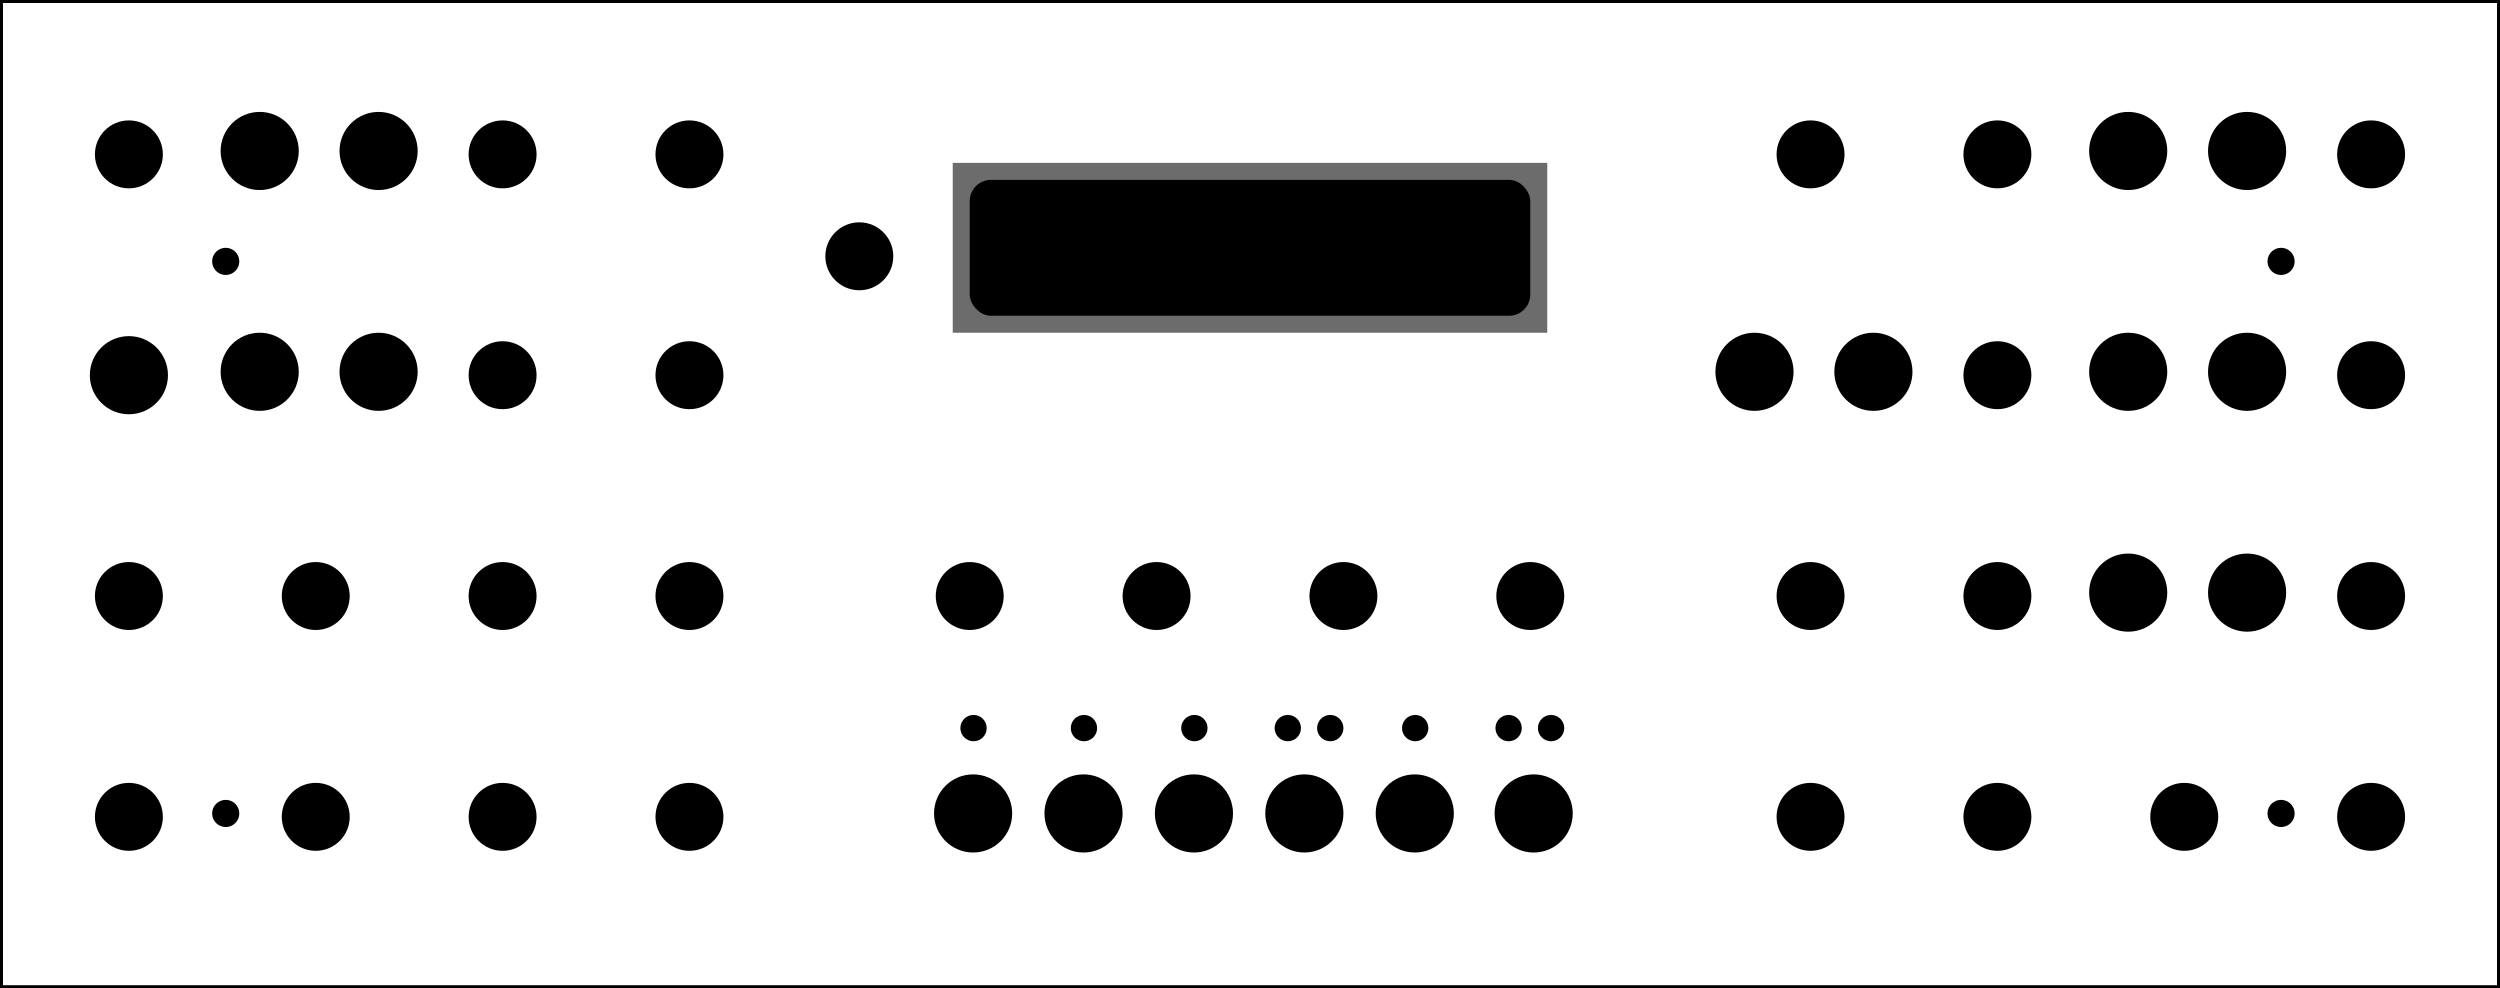<?xml version="1.0" encoding="UTF-8"?>
<!-- Created with EazyDraw for Mac ( http://www.eazydraw.com/ ) -->

<svg
    version="1.1"
    xmlns:dc="http://purl.org/dc/elements/1.1/"
    xmlns:cc="http://creativecommons.org/ns#"
    xmlns:rdf="http://www.w3.org/1999/02/22-rdf-syntax-ns#"
    xmlns:svg="http://www.w3.org/2000/svg"
    xmlns:xlink="http://www.w3.org/1999/xlink"
    xmlns="http://www.w3.org/2000/svg"
    width="1042.982"
    height="412.274"
    viewBox="0, 0, 834.386, 329.819"
    preserveAspectRatio="none"
    id="svg2">
   <defs
       id="defs_362363DB"/>
   <g
       id="layer_cuts"
       style="fill:#000000;fill-opacity:1;stroke:#000000;stroke-opacity:1;fill-rule:nonzero;stroke-linecap:square;stroke-linejoin:miter;stroke-width:1;stroke-miterlimit:10">
      <path
          style="stroke:none"
          id="6B8616C0"
          d="M79.87,87.24 C79.87,89.746 77.839,91.776 75.334,91.776 C72.83,91.776 70.799,89.746 70.799,87.24 C70.799,84.736 72.83,82.705 75.334,82.705
C77.839,82.705 79.87,84.736 79.87,87.24"/>
      <path
          style="stroke:none"
          id="8B8616C0"
          d="M241.445,51.524 C241.445,57.786 236.37,62.862 230.107,62.862 C223.845,62.862 218.768,57.786 218.768,51.524 C218.768,45.261 223.845,40.185 230.107,40.185
C236.37,40.185 241.445,45.261 241.445,51.524"/>
      <path
          style="stroke:none"
          id="9B8616C0"
          d="M179.083,51.524 C179.083,57.786 174.007,62.862 167.744,62.862 C161.482,62.862 156.405,57.786 156.405,51.524 C156.405,45.261 161.482,40.185 167.744,40.185
C174.007,40.185 179.083,45.261 179.083,51.524"/>
      <path
          style="stroke:none"
          id="AB8616C0"
          d="M54.358,51.524 C54.358,57.786 49.281,62.862 43.019,62.862 C36.757,62.862 31.68,57.786 31.68,51.524 C31.68,45.261 36.757,40.185 43.019,40.185
C49.281,40.185 54.358,45.261 54.358,51.524"/>
      <path
          style="stroke:none"
          id="BB8616C0"
          d="M241.445,125.224 C241.445,131.488 236.37,136.564 230.107,136.564 C223.845,136.564 218.768,131.488 218.768,125.224 C218.768,118.962 223.845,113.886 230.107,113.886
C236.37,113.886 241.445,118.962 241.445,125.224"/>
      <path
          style="stroke:none"
          id="CB8616C0"
          d="M179.083,125.225 C179.083,131.488 174.007,136.564 167.744,136.564 C161.482,136.564 156.405,131.488 156.405,125.225 C156.405,118.963 161.482,113.886 167.744,113.886
C174.007,113.886 179.083,118.963 179.083,125.225"/>
      <path
          style="stroke:none"
          id="DB8616C0"
          d="M241.445,198.926 C241.445,205.189 236.37,210.264 230.107,210.264 C223.845,210.264 218.768,205.189 218.768,198.926 C218.768,192.664 223.845,187.587 230.107,187.587
C236.37,187.587 241.445,192.664 241.445,198.926"/>
      <path
          style="stroke:none"
          id="EB8616C0"
          d="M179.083,198.926 C179.083,205.189 174.007,210.264 167.744,210.264 C161.482,210.264 156.405,205.189 156.405,198.926 C156.405,192.664 161.482,187.587 167.744,187.587
C174.007,187.587 179.083,192.664 179.083,198.926"/>
      <path
          style="stroke:none"
          id="FB8616C0"
          d="M116.72,198.926 C116.72,205.189 111.643,210.264 105.381,210.264 C99.119,210.264 94.042,205.189 94.042,198.926 C94.042,192.664 99.119,187.587 105.381,187.587
C111.643,187.587 116.72,192.664 116.72,198.926"/>
      <path
          style="stroke:none"
          id="0C8616C0"
          d="M54.358,198.926 C54.358,205.189 49.281,210.264 43.019,210.264 C36.757,210.264 31.68,205.189 31.68,198.926 C31.68,192.664 36.757,187.587 43.019,187.587
C49.281,187.587 54.358,192.664 54.358,198.926"/>
      <path
          style="stroke:none"
          id="1C8616C0"
          d="M241.445,272.625 C241.445,278.888 236.37,283.964 230.107,283.964 C223.845,283.964 218.768,278.888 218.768,272.625 C218.768,266.363 223.845,261.287 230.107,261.287
C236.37,261.287 241.445,266.363 241.445,272.625"/>
      <path
          style="stroke:none"
          id="2C8616C0"
          d="M179.083,272.625 C179.083,278.888 174.007,283.964 167.744,283.964 C161.482,283.964 156.405,278.888 156.405,272.625 C156.405,266.363 161.482,261.287 167.744,261.287
C174.007,261.287 179.083,266.363 179.083,272.625"/>
      <path
          style="stroke:none"
          id="3C8616C0"
          d="M116.72,272.625 C116.72,278.888 111.643,283.964 105.381,283.964 C99.119,283.964 94.042,278.888 94.042,272.625 C94.042,266.363 99.119,261.287 105.381,261.287
C111.643,261.287 116.72,266.363 116.72,272.625"/>
      <path
          style="stroke:none"
          id="4C8616C0"
          d="M54.358,272.625 C54.358,278.888 49.281,283.964 43.019,283.964 C36.757,283.964 31.68,278.888 31.68,272.625 C31.68,266.363 36.757,261.287 43.019,261.287
C49.281,261.287 54.358,266.363 54.358,272.625"/>
      <path
          style="stroke:none"
          id="5C8616C0"
          d="M298.138,85.539 C298.138,91.801 293.062,96.878 286.799,96.878 C280.538,96.878 275.461,91.801 275.461,85.539 C275.461,79.277 280.538,74.201 286.799,74.201
C293.062,74.201 298.138,79.277 298.138,85.539"/>
      <path
          style="stroke:none"
          id="6C8616C0"
          d="M139.398,50.389 C139.398,57.59 133.56,63.428 126.359,63.428 C119.157,63.428 113.319,57.59 113.319,50.389 C113.319,43.188 119.157,37.35 126.359,37.35
C133.56,37.35 139.398,43.188 139.398,50.389"/>
      <path
          style="stroke:none"
          id="7C8616C0"
          d="M99.713,50.389 C99.713,57.59 93.875,63.428 86.673,63.428 C79.472,63.428 73.634,57.59 73.634,50.389 C73.634,43.188 79.472,37.35 86.673,37.35
C93.875,37.35 99.713,43.188 99.713,50.389"/>
      <path
          style="stroke:none"
          id="8C8616C0"
          d="M139.398,124.09 C139.398,131.292 133.56,137.13 126.359,137.13 C119.157,137.13 113.319,131.292 113.319,124.09 C113.319,116.889 119.157,111.051 126.359,111.051
C133.56,111.051 139.398,116.889 139.398,124.09"/>
      <path
          style="stroke:none"
          id="9C8616C0"
          d="M99.713,124.09 C99.713,131.292 93.875,137.13 86.673,137.13 C79.472,137.13 73.634,131.292 73.634,124.09 C73.634,116.889 79.472,111.051 86.673,111.051
C93.875,111.051 99.713,116.889 99.713,124.09"/>
      <path
          style="stroke:none"
          id="AC8616C0"
          d="M79.87,271.491 C79.87,273.996 77.839,276.027 75.334,276.027 C72.83,276.027 70.799,273.996 70.799,271.491 C70.799,268.987 72.83,266.957 75.334,266.957
C77.839,266.957 79.87,268.987 79.87,271.491"/>
      <path
          style="stroke:none"
          id="BC8616C0"
          d="M522.075,198.926 C522.075,205.189 516.999,210.264 510.737,210.264 C504.474,210.264 499.398,205.189 499.398,198.926 C499.398,192.664 504.474,187.587 510.737,187.587
C516.999,187.587 522.075,192.664 522.075,198.926"/>
      <path
          style="stroke:none"
          id="CC8616C0"
          d="M459.713,198.926 C459.713,205.189 454.637,210.264 448.375,210.264 C442.112,210.264 437.036,205.189 437.036,198.926 C437.036,192.664 442.112,187.587 448.375,187.587
C454.637,187.587 459.713,192.664 459.713,198.926"/>
      <path
          style="stroke:none"
          id="DC8616C0"
          d="M397.35,198.926 C397.35,205.189 392.273,210.264 386.011,210.264 C379.749,210.264 374.673,205.189 374.673,198.926 C374.673,192.664 379.749,187.587 386.011,187.587
C392.273,187.587 397.35,192.664 397.35,198.926"/>
      <path
          style="stroke:none"
          id="EC8616C0"
          d="M334.988,198.926 C334.988,205.189 329.912,210.264 323.649,210.264 C317.387,210.264 312.31,205.189 312.31,198.926 C312.31,192.664 317.387,187.587 323.649,187.587
C329.912,187.587 334.988,192.664 334.988,198.926"/>
      <path
          style="stroke:none"
          id="FC8616C0"
          d="M524.909,271.491 C524.909,278.693 519.071,284.531 511.869,284.531 C504.668,284.531 498.83,278.693 498.83,271.491 C498.83,264.291 504.668,258.453 511.869,258.453
C519.071,258.453 524.909,264.291 524.909,271.491"/>
      <path
          style="stroke:none"
          id="0D8616C0"
          d="M485.224,271.491 C485.224,278.693 479.386,284.531 472.185,284.531 C464.983,284.531 459.145,278.693 459.145,271.491 C459.145,264.291 464.983,258.453 472.185,258.453
C479.386,258.453 485.224,264.291 485.224,271.491"/>
      <path
          style="stroke:none"
          id="1D8616C0"
          d="M448.374,271.491 C448.374,278.693 442.536,284.531 435.335,284.531 C428.133,284.531 422.295,278.693 422.295,271.491 C422.295,264.291 428.133,258.453 435.335,258.453
C442.536,258.453 448.374,264.291 448.374,271.491"/>
      <path
          style="stroke:none"
          id="2D8616C0"
          d="M411.524,271.491 C411.524,278.693 405.686,284.531 398.485,284.531 C391.283,284.531 385.445,278.693 385.445,271.491 C385.445,264.291 391.283,258.453 398.485,258.453
C405.686,258.453 411.524,264.291 411.524,271.491"/>
      <path
          style="stroke:none"
          id="3D8616C0"
          d="M374.673,271.491 C374.673,278.693 368.835,284.531 361.633,284.531 C354.432,284.531 348.594,278.693 348.594,271.491 C348.594,264.291 354.432,258.453 361.633,258.453
C368.835,258.453 374.673,264.291 374.673,271.491"/>
      <path
          style="stroke:none"
          id="4D8616C0"
          d="M337.823,271.491 C337.823,278.693 331.984,284.531 324.783,284.531 C317.582,284.531 311.744,278.693 311.744,271.491 C311.744,264.291 317.582,258.453 324.783,258.453
C331.984,258.453 337.823,264.291 337.823,271.491"/>
      <path
          style="stroke:none"
          id="5D8616C0"
          d="M522.075,243.005 C522.075,245.431 520.108,247.399 517.681,247.399 C515.255,247.399 513.287,245.431 513.287,243.005 C513.287,240.578 515.255,238.61 517.681,238.61
C520.108,238.61 522.075,240.578 522.075,243.005"/>
      <path
          style="stroke:none"
          id="6D8616C0"
          d="M507.902,243.005 C507.902,245.431 505.935,247.399 503.508,247.399 C501.082,247.399 499.114,245.431 499.114,243.005 C499.114,240.578 501.082,238.61 503.508,238.61
C505.935,238.61 507.902,240.578 507.902,243.005"/>
      <path
          style="stroke:none"
          id="7D8616C0"
          d="M476.72,243.005 C476.72,245.431 474.753,247.399 472.327,247.399 C469.9,247.399 467.933,245.431 467.933,243.005 C467.933,240.578 469.9,238.61 472.327,238.61
C474.753,238.61 476.72,240.578 476.72,243.005"/>
      <path
          style="stroke:none"
          id="8D8616C0"
          d="M448.374,243.005 C448.374,245.431 446.407,247.399 443.98,247.399 C441.554,247.399 439.586,245.431 439.586,243.005 C439.586,240.578 441.554,238.61 443.98,238.61
C446.407,238.61 448.374,240.578 448.374,243.005"/>
      <path
          style="stroke:none"
          id="9D8616C0"
          d="M434.201,243.005 C434.201,245.431 432.234,247.399 429.807,247.399 C427.381,247.399 425.413,245.431 425.413,243.005 C425.413,240.578 427.381,238.61 429.807,238.61
C432.234,238.61 434.201,240.578 434.201,243.005"/>
      <path
          style="stroke:none"
          id="AD8616C0"
          d="M403.02,243.005 C403.02,245.431 401.053,247.399 398.626,247.399 C396.2,247.399 394.233,245.431 394.233,243.005 C394.233,240.578 396.2,238.61 398.626,238.61
C401.053,238.61 403.02,240.578 403.02,243.005"/>
      <path
          style="stroke:none"
          id="BD8616C0"
          d="M366.169,243.005 C366.169,245.431 364.202,247.399 361.775,247.399 C359.349,247.399 357.382,245.431 357.382,243.005 C357.382,240.578 359.349,238.61 361.775,238.61
C364.202,238.61 366.169,240.578 366.169,243.005"/>
      <path
          style="stroke:none"
          id="CD8616C0"
          d="M329.319,243.005 C329.319,245.431 327.352,247.399 324.925,247.399 C322.499,247.399 320.531,245.431 320.531,243.005 C320.531,240.578 322.499,238.61 324.925,238.61
C327.352,238.61 329.319,240.578 329.319,243.005"/>
      <path
          style="stroke:none"
          id="DD8616C0"
          d="M802.705,51.524 C802.705,57.786 797.629,62.862 791.367,62.862 C785.104,62.862 780.028,57.786 780.028,51.524 C780.028,45.261 785.104,40.185 791.367,40.185
C797.629,40.185 802.705,45.261 802.705,51.524"/>
      <path
          style="stroke:none"
          id="ED8616C0"
          d="M802.705,125.225 C802.705,131.488 797.629,136.564 791.367,136.564 C785.104,136.564 780.028,131.488 780.028,125.225 C780.028,118.963 785.104,113.886 791.367,113.886
C797.629,113.886 802.705,118.963 802.705,125.225"/>
      <path
          style="stroke:none"
          id="FD8616C0"
          d="M802.705,198.926 C802.705,205.189 797.629,210.264 791.367,210.264 C785.104,210.264 780.028,205.189 780.028,198.926 C780.028,192.664 785.104,187.587 791.367,187.587
C797.629,187.587 802.705,192.664 802.705,198.926"/>
      <path
          style="stroke:none"
          id="0E8616C0"
          d="M802.705,272.625 C802.705,278.888 797.629,283.964 791.367,283.964 C785.104,283.964 780.028,278.888 780.028,272.625 C780.028,266.363 785.104,261.287 791.367,261.287
C797.629,261.287 802.705,266.363 802.705,272.625"/>
      <path
          style="stroke:none"
          id="1E8616C0"
          d="M677.98,51.524 C677.98,57.786 672.903,62.862 666.642,62.862 C660.379,62.862 655.303,57.786 655.303,51.524 C655.303,45.261 660.379,40.185 666.642,40.185
C672.903,40.185 677.98,45.261 677.98,51.524"/>
      <path
          style="stroke:none"
          id="2E8616C0"
          d="M615.618,51.524 C615.618,57.786 610.542,62.862 604.28,62.862 C598.018,62.862 592.942,57.786 592.942,51.524 C592.942,45.261 598.018,40.185 604.28,40.185
C610.542,40.185 615.618,45.261 615.618,51.524"/>
      <path
          style="stroke:none"
          id="3E8616C0"
          d="M677.98,125.225 C677.98,131.488 672.903,136.564 666.642,136.564 C660.379,136.564 655.303,131.488 655.303,125.225 C655.303,118.963 660.379,113.886 666.642,113.886
C672.903,113.886 677.98,118.963 677.98,125.225"/>
      <path
          style="stroke:none"
          id="4E8616C0"
          d="M677.98,198.926 C677.98,205.189 672.903,210.264 666.642,210.264 C660.379,210.264 655.303,205.189 655.303,198.926 C655.303,192.664 660.379,187.587 666.642,187.587
C672.903,187.587 677.98,192.664 677.98,198.926"/>
      <path
          style="stroke:none"
          id="5E8616C0"
          d="M615.618,198.926 C615.618,205.189 610.542,210.264 604.28,210.264 C598.018,210.264 592.942,205.189 592.942,198.926 C592.942,192.664 598.018,187.587 604.28,187.587
C610.542,187.587 615.618,192.664 615.618,198.926"/>
      <path
          style="stroke:none"
          id="6E8616C0"
          d="M740.343,272.625 C740.343,278.888 735.266,283.964 729.004,283.964 C722.742,283.964 717.666,278.888 717.666,272.625 C717.666,266.363 722.742,261.287 729.004,261.287
C735.266,261.287 740.343,266.363 740.343,272.625"/>
      <path
          style="stroke:none"
          id="7E8616C0"
          d="M677.98,272.625 C677.98,278.888 672.903,283.964 666.642,283.964 C660.379,283.964 655.303,278.888 655.303,272.625 C655.303,266.363 660.379,261.287 666.642,261.287
C672.903,261.287 677.98,266.363 677.98,272.625"/>
      <path
          style="stroke:none"
          id="8E8616C0"
          d="M615.618,272.625 C615.618,278.888 610.542,283.964 604.28,283.964 C598.018,283.964 592.942,278.888 592.942,272.625 C592.942,266.363 598.018,261.287 604.28,261.287
C610.542,261.287 615.618,266.363 615.618,272.625"/>
      <path
          style="stroke:none"
          id="9E8616C0"
          d="M763.02,50.389 C763.02,57.59 757.182,63.428 749.981,63.428 C742.779,63.428 736.941,57.59 736.941,50.389 C736.941,43.188 742.779,37.35 749.981,37.35
C757.182,37.35 763.02,43.188 763.02,50.389"/>
      <path
          style="stroke:none"
          id="AE8616C0"
          d="M723.335,50.389 C723.335,57.59 717.497,63.428 710.296,63.428 C703.094,63.428 697.256,57.59 697.256,50.389 C697.256,43.188 703.094,37.35 710.296,37.35
C717.497,37.35 723.335,43.188 723.335,50.389"/>
      <path
          style="stroke:none"
          id="CE8616C0"
          d="M763.02,124.09 C763.02,131.292 757.182,137.13 749.981,137.13 C742.779,137.13 736.941,131.292 736.941,124.09 C736.941,116.889 742.779,111.051 749.981,111.051
C757.182,111.051 763.02,116.889 763.02,124.09"/>
      <path
          style="stroke:none"
          id="DE8616C0"
          d="M723.335,124.09 C723.335,131.292 717.497,137.13 710.296,137.13 C703.094,137.13 697.256,131.292 697.256,124.09 C697.256,116.889 703.094,111.051 710.296,111.051
C717.497,111.051 723.335,116.889 723.335,124.09"/>
      <path
          style="stroke:none"
          id="EE8616C0"
          d="M638.295,124.09 C638.295,131.292 632.457,137.13 625.255,137.13 C618.054,137.13 612.216,131.292 612.216,124.09 C612.216,116.889 618.054,111.051 625.255,111.051
C632.457,111.051 638.295,116.889 638.295,124.09"/>
      <path
          style="stroke:none"
          id="FE8616C0"
          d="M598.61,124.09 C598.61,131.292 592.772,137.13 585.57,137.13 C578.369,137.13 572.531,131.292 572.531,124.09 C572.531,116.889 578.369,111.051 585.57,111.051
C592.772,111.051 598.61,116.889 598.61,124.09"/>
      <path
          style="stroke:none"
          id="0F8616C0"
          d="M763.02,197.791 C763.02,204.992 757.182,210.83 749.981,210.83 C742.779,210.83 736.941,204.992 736.941,197.791 C736.941,190.59 742.779,184.752 749.981,184.752
C757.182,184.752 763.02,190.59 763.02,197.791"/>
      <path
          style="stroke:none"
          id="1F8616C0"
          d="M723.335,197.791 C723.335,204.992 717.497,210.83 710.296,210.83 C703.094,210.83 697.256,204.992 697.256,197.791 C697.256,190.59 703.094,184.752 710.296,184.752
C717.497,184.752 723.335,190.59 723.335,197.791"/>
      <path
          style="stroke:none"
          id="2F8616C0"
          d="M765.854,87.24 C765.854,89.746 763.823,91.776 761.318,91.776 C758.813,91.776 756.783,89.746 756.783,87.24 C756.783,84.736 758.813,82.705 761.318,82.705
C763.823,82.705 765.854,84.736 765.854,87.24"/>
      <path
          style="stroke:none"
          id="3F8616C0"
          d="M765.854,271.491 C765.854,273.996 763.823,276.027 761.318,276.027 C758.813,276.027 756.783,273.996 756.783,271.491 C756.783,268.987 758.813,266.957 761.318,266.957
C763.823,266.957 765.854,268.987 765.854,271.491"/>
      <circle
          style="stroke:none"
          id="5F8616C0"
          cx="43.02"
          cy="125.224"
          r="13.039"/>
      <rect
          style="fill:none"
          id="6F8616C0"
          x="0.5"
          y="0.5"
          width="833.386"
          height="328.819"/>
      <rect
          style="fill:#6C6C6C;stroke:none"
          id="635278C0"
          x="317.98"
          y="54.358"
          width="198.425"
          height="56.693"/>
      <rect
          style="stroke:none"
          id="4F8616C0"
          x="323.65"
          y="60.028"
          width="187.087"
          height="45.354"
          rx="7.087"
          ry="7.087"/>
   </g>
   <g
       id="layer_ornaments"
       style="fill:#000000;fill-opacity:1;stroke:#000000;stroke-opacity:1;fill-rule:nonzero;stroke-linecap:square;stroke-linejoin:miter;stroke-width:1;stroke-miterlimit:10"/>
   <g
       id="layer_original inverse and shapes"
       style="fill:#000000;fill-opacity:1;stroke:#000000;stroke-opacity:1;fill-rule:nonzero;stroke-linecap:square;stroke-linejoin:miter;stroke-width:1;stroke-miterlimit:10"/>
   <g
       id="layer_text as shapes"
       style="fill:#000000;fill-opacity:1;stroke:#000000;stroke-opacity:1;fill-rule:nonzero;stroke-linecap:square;stroke-linejoin:miter;stroke-width:1;stroke-miterlimit:10"/>
</svg>
